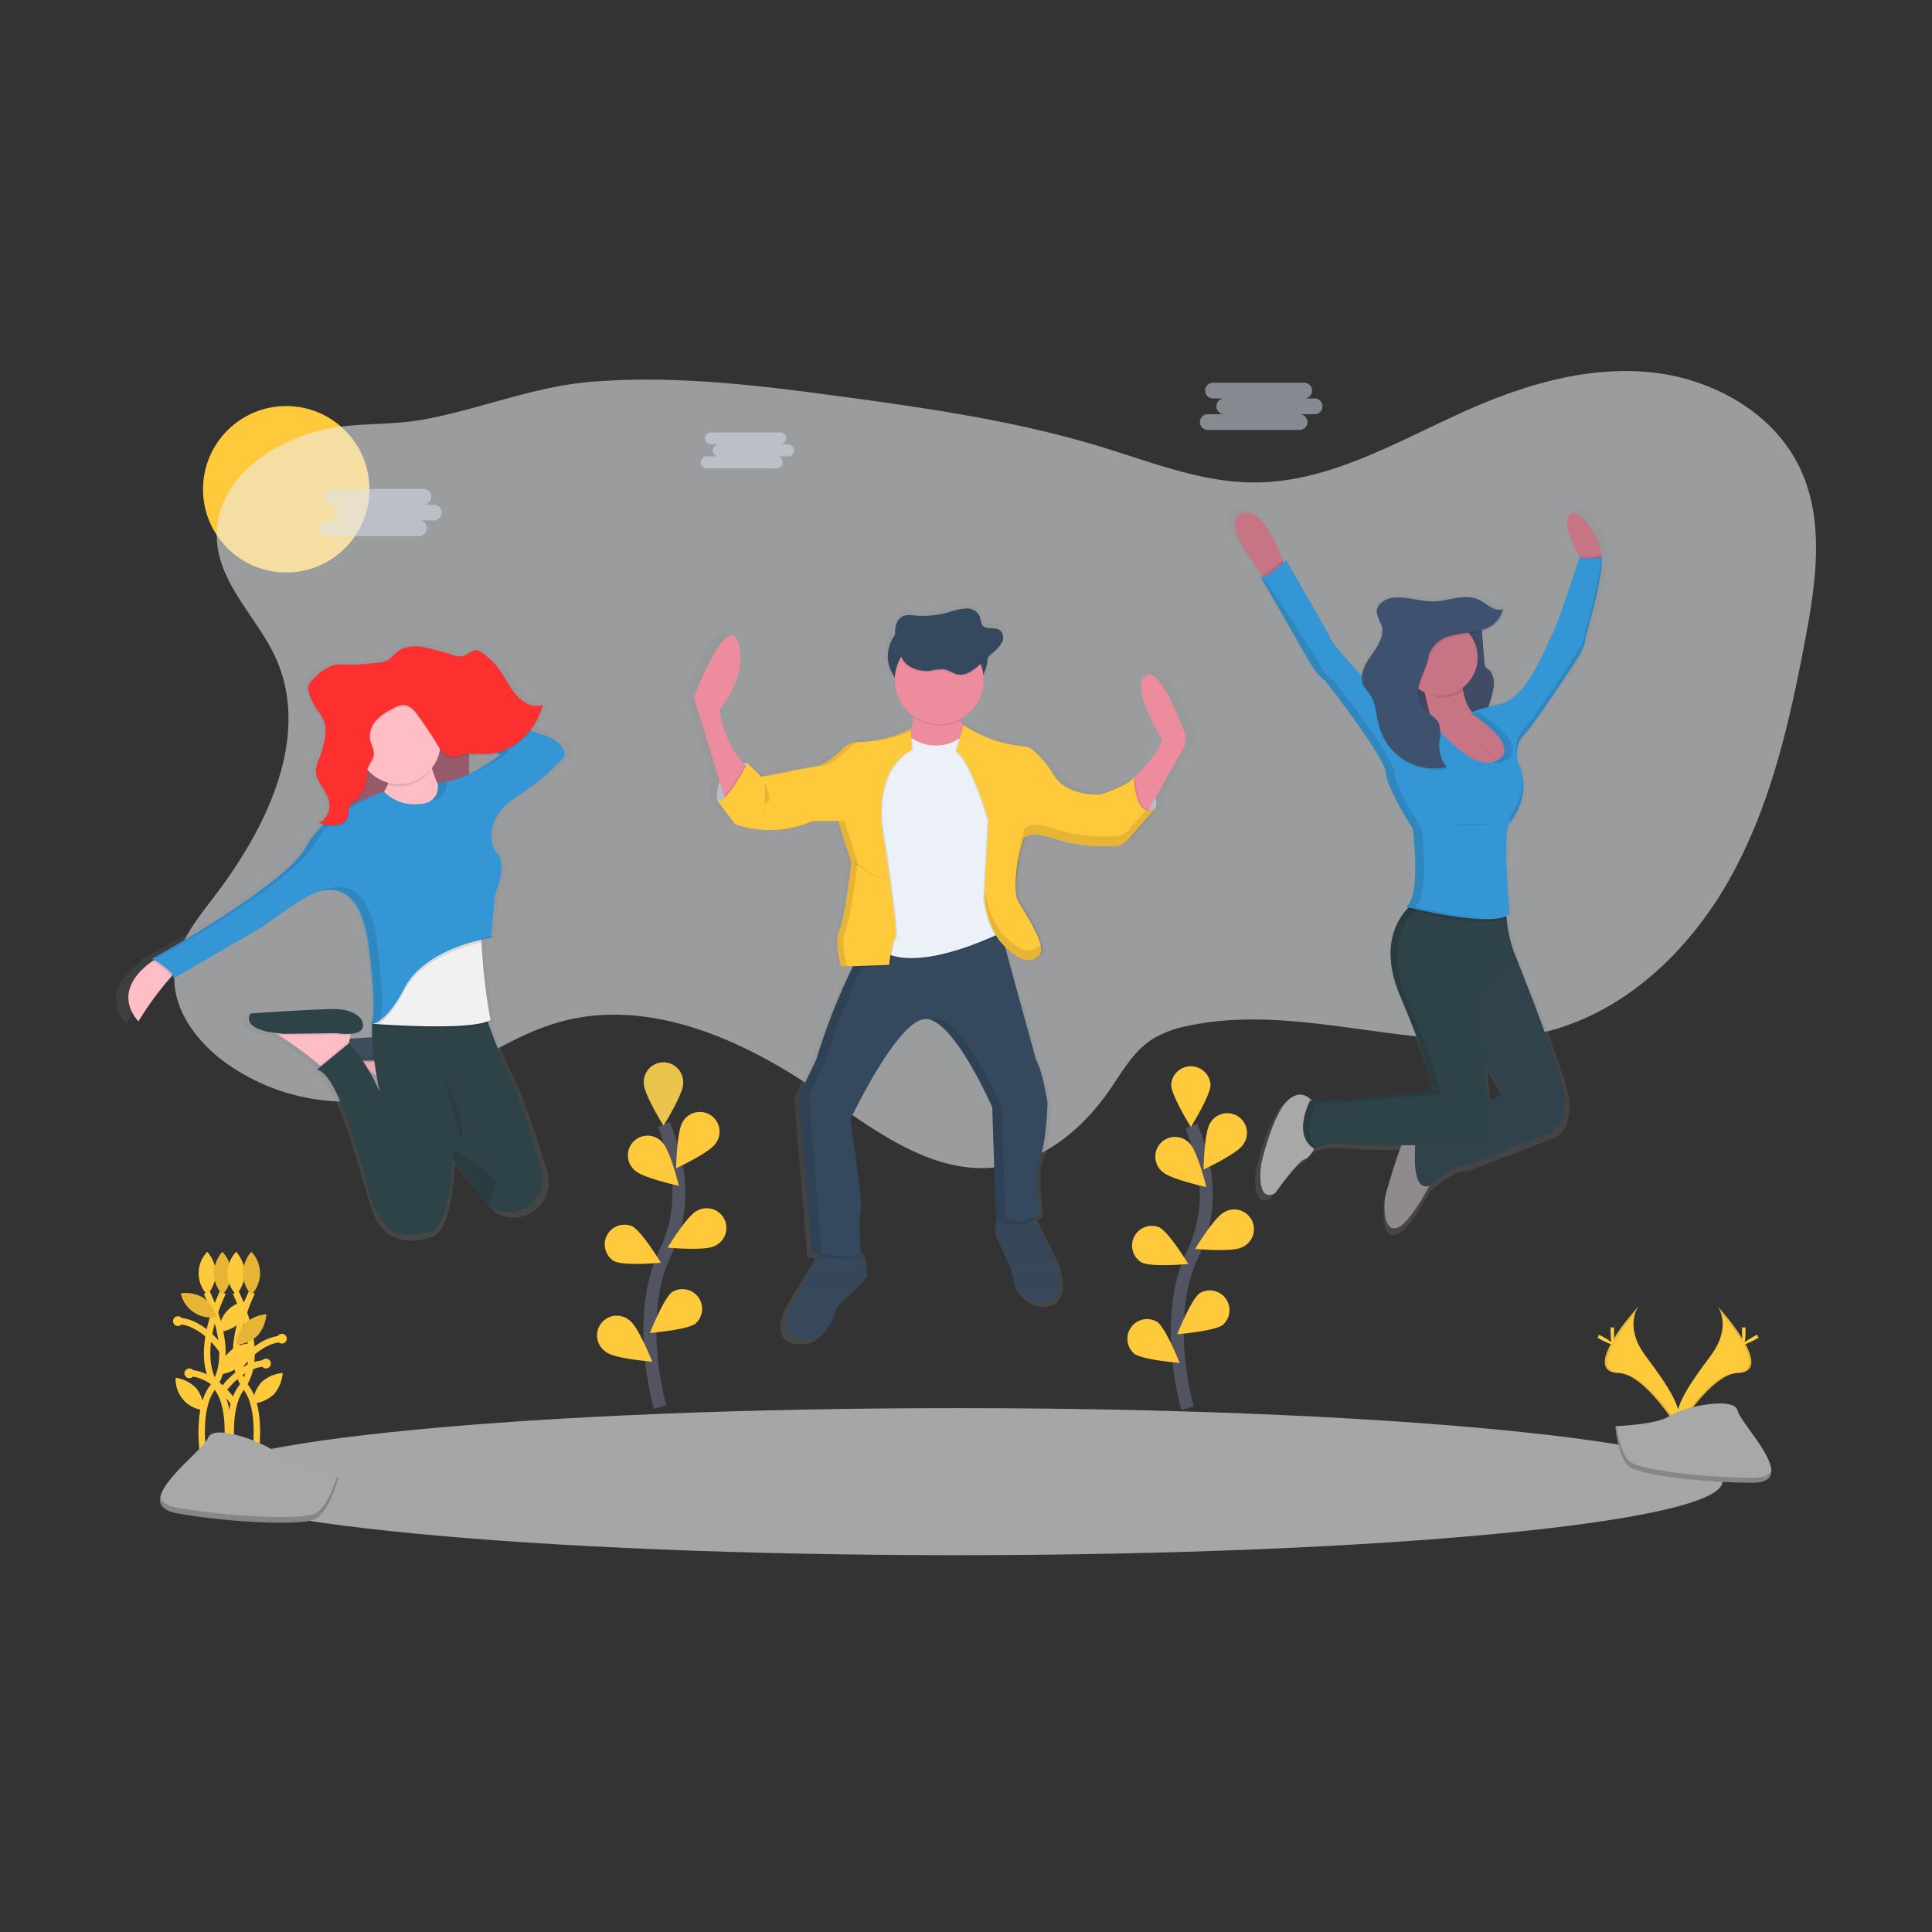 <svg xmlns="http://www.w3.org/2000/svg" xmlns:xlink="http://www.w3.org/1999/xlink" width="300" height="300" viewBox="0 0 300 300"><rect x="0" y="0" width="300" height="300" fill="#333333" stroke="none"/><defs><linearGradient id="a" x1="0.5" y1="1" x2="0.5" gradientUnits="objectBoundingBox"><stop offset="0" stop-color="gray" stop-opacity="0.251"/><stop offset="0.54" stop-color="gray" stop-opacity="0.122"/><stop offset="1" stop-color="gray" stop-opacity="0.102"/></linearGradient><linearGradient id="b" x1="0.495" y1="1.014" x2="0.495" y2="0" xlink:href="#a"/><linearGradient id="c" x1="0.5" y1="1" x2="0.5" y2="0" xlink:href="#a"/><linearGradient id="d" x1="0.5" y1="1" x2="0.5" y2="0" xlink:href="#a"/><clipPath id="f"><rect width="300" height="300"/></clipPath></defs><g id="e" clip-path="url(#f)"><g transform="translate(18.02 57.604)"><circle cx="12.922" cy="12.922" r="12.922" transform="translate(13.505 5.446)" fill="#ffc93c"/><path d="M173.518,163.913c5.426,12.255-1.5,26.366-9.642,36.992-2.727,3.563-5.737,7.3-6.115,11.768-.456,5.467,3.246,10.493,7.638,13.778a32.162,32.162,0,0,0,28.484,4.817c8.238-2.61,15.165-8.505,23.475-10.882,13.9-3.98,28.629,2.618,40.53,10.84,8.425,5.812,17.447,12.894,27.6,11.649,7.146-.876,13.211-5.893,17.327-11.8,1.987-2.852,3.716-6.048,6.61-7.972a16.546,16.546,0,0,1,5.762-2.185c18.453-3.944,38.037,5.681,56.246.731,12.3-3.335,22.105-13.064,28.2-24.257s8.944-23.831,11.315-36.353c1.684-8.894,3.082-18.5-.789-26.683-4.1-8.661-13.581-13.911-23.111-14.9s-19.089,1.732-27.87,5.562c-10.971,4.8-21.724,11.513-33.7,11.535-8.155.017-15.932-3.113-23.728-5.5-13.036-3.989-26.591-5.97-40.1-7.8-12.933-1.751-25.994-3.38-39-2.346-9.206.731-17.336,4.25-26.269,5.879-5.823,1.062-11.674.278-17.388,2.057-7.038,2.2-14.275,7.3-14.665,15.334C163.965,151.83,170.641,157.411,173.518,163.913Z" transform="translate(-148.67 -119.24)" fill="#ecf0f1" opacity="0.56"/><path d="M522.369,268.488c-1.187-3.094-4.247-10.365-6.262-8.922-2.546,1.823,2.546,9.878,2.546,9.878.145,1.479-2.718,4.556-4.253,6.09v-.192a.668.668,0,0,1-.067.167l-.128-.07a.832.832,0,0,1-.181.331,3.273,3.273,0,0,0-.014-.331c-.295,1.248-5.437,2.83-5.437,2.83H508.2c-1.429,0-5.148-.322-6.871-3.08a15.246,15.246,0,0,0-3.371-3.933,2.871,2.871,0,0,0-1.6-.606,20.565,20.565,0,0,1-9.386-3.23l-.142-.1-.031.089c-.181-.258-.356-.534-.52-.817h0l-.083-.153a6.982,6.982,0,0,0,3.85-6.209v-.145a4.756,4.756,0,0,0,.639-2.382v-.834l1.087-.967a4.47,4.47,0,0,0,1.265-1.518,1.8,1.8,0,0,0,.133-.778,1.348,1.348,0,0,0-.511-1.206c-.834-.575-2.224,0-2.827-.8-.278-.361-.228-.853-.364-1.279a2.288,2.288,0,0,0-2.2-1.345,9.523,9.523,0,0,0-2.7.575,15.862,15.862,0,0,1-5.754.539,3.758,3.758,0,0,0-1.576.056,2.171,2.171,0,0,0-1.279,1.487,3.494,3.494,0,0,0-.122.762,4.791,4.791,0,0,0-1.206,3.171v2.137a4.789,4.789,0,0,0,1.154,3.11,6.949,6.949,0,0,0,2.91,5.07v.17l.036.022a11.49,11.49,0,0,1-.306,1.965V267.9a20.089,20.089,0,0,1-8.06,2.121H469.9a3.1,3.1,0,0,0-2.224.834c-1.234,1.162-3.4,3-4.725,3-.278,0-7.293,1.37-8.455,1.6l-2.171-2.126-.067.125-.128-.125a5.275,5.275,0,0,0-.706.1,16.824,16.824,0,0,1-3.85-8.491s4.8-5.467,3.035-10.562c-1.506-4.342-5.656,4.964-6.835,7.769a2.24,2.24,0,0,0-.072,1.543l3.9,12.569a5.9,5.9,0,0,0-.309,3.057h-.044l2.841,3.644a15,15,0,0,0,5.481.895,19.161,19.161,0,0,0,7.154-1.373h.659l-.125.047h3.383l2.151,6.507c-.072.592-1.112,8.855-1.946,10.7a4.644,4.644,0,0,0-.328,1.946,14.852,14.852,0,0,0,.62,3.766l1.885-.069-.072.147a98.1,98.1,0,0,0-5.837,14.548l-2.743,5.559,2.057,24.932h.083l.158.025h0c.222.033.556.083,1,.139l-.161.278-4.533,7.5s-3.233,6.618,3.919,5.37c0,0,2.643-.767,3.722-5.281l4.7-4.411s.22-2.93-1.112-4.1c-.083-1.354-.295-5.306.031-6.257.392-1.151-1.668-14.384-1.668-14.384s7.443-15.44,11.952-15.824a2.47,2.47,0,0,1,.976.128c3.705,1.206,8.194,10.165,9.514,12.952h0l.061.128v.025l.05.108V327l.044.094v.025l.039.086v.019l.033.069v.028l.025.053v.022l.017.039v.047h0l.014.033.586,17.358h0l.058.031h.028l-.05.359-.256,1.793s3.233,6.81,3.035,7.671,2.154,4.317,5.484,3.358,1.348-6.365,1.348-6.365l-3.208-6.61-.142-.295a6.3,6.3,0,0,0,.9-.67s-.978-7.1,0-8.63,1.273-8.536,1.273-8.536-.686-4.795-1.862-6.9l-4.925-17.58c1.476,1.373,2.624,1.909,3.583,1.873h.158a2.393,2.393,0,0,0,1.206-.3,3.393,3.393,0,0,0,.556-.392.874.874,0,0,0,.092-.092h0c1.37-1.151-1.568-5.659-3.233-8.338-1.6-2.585.606-9.609.773-10.131a2.654,2.654,0,0,1,.475-.278,2.932,2.932,0,0,1,1.09-.236c1.6.056,3.558.973,5.987,1.434a28.242,28.242,0,0,0,5.111.4h.1c.681,0,1.3-.014,1.8-.033a3.038,3.038,0,0,0,1.306-.353h0a3.946,3.946,0,0,0,.928-.75l4.264-4.817-.111.053a2.4,2.4,0,0,0,0-1.7l4.505-7.783A2.96,2.96,0,0,0,522.369,268.488Z" transform="translate(-355.087 -212.903)" fill="url(#a)"/><path d="M512.1,613.16l-4.539,4.35c-1.039,4.447-3.594,5.2-3.594,5.2-6.9,1.228-3.783-5.281-3.783-5.281l4.378-7.407.539-.914s3.121-.945,5.2-.378a1.779,1.779,0,0,1,.709.384C512.314,610.244,512.1,613.16,512.1,613.16Z" transform="translate(-395.438 -472.531)" fill="#34495e" opacity="0.83"/><path d="M624.219,602.02c-3.216.945-5.484-2.457-5.281-3.31S616,591.155,616,591.155l.245-1.768.228-1.637,5.281.378.5,1.045,3.1,6.518S627.435,601.075,624.219,602.02Z" transform="translate(-479.57 -457.514)" fill="#34495e" opacity="0.83"/><path d="M524.266,609.816c-.5.853-4.531.422-6.5.156l.539-.915s3.121-.945,5.2-.378a1.78,1.78,0,0,1,.709.384C524.246,609.524,524.266,609.816,524.266,609.816Z" transform="translate(-408.643 -472.495)" opacity="0.1"/><path d="M622.878,589.153a6.115,6.115,0,0,1-6.018.214l.228-1.637,5.281.378Z" transform="translate(-480.191 -457.5)" opacity="0.1"/><path d="M544.164,463.752c-.945,1.512,0,8.511,0,8.511a6.033,6.033,0,0,1-6.807.756l-.556-17.113s-6.145-14.089-10.5-13.711-11.535,15.6-11.535,15.6,1.985,13.047,1.607,14.175,0,6.618,0,6.618c-.661,1.134-7.563,0-7.563,0L506.83,454l2.635-5.487a97.275,97.275,0,0,1,5.628-14.342c.764-1.6,1.276-2.582,1.276-2.582l5.031-1.048,16.329-3.385,5.867,21.358c1.134,2.079,1.8,6.807,1.8,6.807S545.109,462.24,544.164,463.752Z" transform="translate(-400.744 -341.56)" fill="#34495e"/><g transform="translate(106.075 85.589)" opacity="0.1"><path d="M591.911,512.055l-.556-17.113s-6.145-14.089-10.5-13.711a2.368,2.368,0,0,0-.57.128c4.241,1.409,9.553,13.583,9.553,13.583l.556,17.113a6.672,6.672,0,0,0,3.761.687A6.691,6.691,0,0,1,591.911,512.055Z" transform="translate(-559.861 -466.185)"/><path d="M510.287,478.568,508.3,453.984l2.646-5.495a97.26,97.26,0,0,1,5.628-14.342c.764-1.6,1.276-2.582,1.276-2.582l5.031-1.048,14.906-3.1-.081-.3-16.338,3.4-5.031,1.048s-.511.978-1.276,2.582a97.143,97.143,0,0,0-5.628,14.342l-2.646,5.484,1.985,24.584a35.514,35.514,0,0,0,6,.484A44.668,44.668,0,0,1,510.287,478.568Z" transform="translate(-506.79 -427.12)"/></g><path d="M465.775,338.21a4.91,4.91,0,0,0-4.633,5.956l1.512.189,2.268-2.457,1.134-2.079v-.473Z" transform="translate(-367.701 -277.333)" fill="#ced2df"/><path d="M465.775,338.21a4.91,4.91,0,0,0-4.633,5.956l1.512.189,2.268-2.457,1.134-2.079v-.473Z" transform="translate(-367.701 -277.333)" opacity="0.1"/><path d="M693,345.69s4.447,2.363,3.31,5.106l-1.418.556-1.89-1.04-.278-2.457.189-1.7Z" transform="translate(-534.966 -282.734)" fill="#ced2df"/><path d="M693,345.69s4.447,2.363,3.31,5.106l-1.418.556-1.89-1.04-.278-2.457.189-1.7Z" transform="translate(-534.966 -282.734)" opacity="0.1"/><rect width="15.507" height="11.724" rx="5.862" transform="translate(119.831 38.56)" fill="#34495e"/><path d="M456.606,287.547l-3.31,5.281-.278-.939-4.5-14.653a2.254,2.254,0,0,1,.07-1.52c1.137-2.763,5.145-11.952,6.6-7.657,1.7,5-2.932,10.4-2.932,10.4a16.655,16.655,0,0,0,3.955,8.655C456.456,287.4,456.606,287.547,456.606,287.547Z" transform="translate(-358.569 -225.867)" fill="#ec8c9c"/><path d="M691.16,305.58s5.2-4.917,5-6.9c0,0-4.917-7.941-2.457-9.728,1.946-1.423,4.9,5.748,6.045,8.8a2.974,2.974,0,0,1-.2,2.5l-6.215,11Z" transform="translate(-533.84 -241.632)" fill="#ec8c9c"/><path d="M564.209,299.911s.945,6.051-1.8,8.322,7.849,2.257,7.849,2.257l3.783-3.5s-4.35-4.066-3.027-7.09Z" transform="translate(-440.551 -249.671)" fill="#ec8c9c"/><path d="M549.091,323.788a6.629,6.629,0,0,0,8.13-.378l6.618,13.711-.378,16.735s-13.711,7.09-19.384,2.743-.945-6.618-.945-6.618l-1.323-12.858,1.418-8.322s2.552-3.972,2.743-3.972S549.091,323.788,549.091,323.788Z" transform="translate(-425.622 -266.647)" opacity="0.1"/><path d="M549.1,323.108a6.623,6.623,0,0,0,8.133-.378l6.618,13.711-.378,16.735s-13.711,7.091-19.384,2.743-.945-6.618-.945-6.618l-1.323-12.858,1.418-8.322s2.552-3.972,2.743-3.972S549.1,323.108,549.1,323.108Z" transform="translate(-425.629 -266.156)" fill="#ebf1f6"/><path d="M491.749,319a17.546,17.546,0,0,1-8.041,2.087,2.963,2.963,0,0,0-2.137.817c-1.192,1.145-3.28,2.957-4.572,2.957-.278,0-8.322,1.607-8.322,1.607l-2.126-2.126s-3.169,6.193-4.681,5.909l2.743,3.594a16.526,16.526,0,0,0,12.007-.473h3.972l2.079,6.429s-1.04,8.7-1.89,10.59.278,5.578.278,5.578l7.469-.278s.378-3.688.945-4.169-1.985-16.735-1.985-16.735-1.7-9.172,4.539-12.48Z" transform="translate(-368.28 -263.462)" opacity="0.1"/><path d="M542.864,439.38a24.669,24.669,0,0,0-.587,3.41l-5.717.217c.764-1.6,1.276-2.582,1.276-2.582Z" transform="translate(-422.21 -350.383)" opacity="0.1"/><path d="M468.548,339.966l-3.31,5.281-.278-.939a24.443,24.443,0,0,0,3.2-4.778A5.593,5.593,0,0,0,468.548,339.966Z" transform="translate(-370.511 -278.286)" opacity="0.1"/><path d="M491.237,319a18.79,18.79,0,0,1-8.23,2.087,2.963,2.963,0,0,0-2.137.817c-1.192,1.145-3.28,2.957-4.572,2.957-.278,0-8.322,1.607-8.322,1.607l-2.135-2.129s-3.169,6.193-4.681,5.909l2.743,3.594a16.526,16.526,0,0,0,12.007-.473h3.972l2.079,6.426s-1.04,8.7-1.89,10.59.278,5.578.278,5.578l7.468-.278s.378-3.688.945-4.169-1.985-16.735-1.985-16.735-1.7-9.172,4.539-12.48Z" transform="translate(-367.768 -263.462)" fill="#ffc93c"/><path d="M595.244,316.94a18.4,18.4,0,0,0,9.008,3.28,2.738,2.738,0,0,1,1.543.6,14.933,14.933,0,0,1,3.255,3.891c2.079,3.4,7.185,3.027,7.185,3.027s4.964-1.559,5.248-2.779c0,0,.142,6.671,3.263,5.059l-4.105,4.731a2.9,2.9,0,0,1-2.071,1,30.436,30.436,0,0,1-6.484-.359c-3.4-.662-5.862-2.268-7.658-.851,0,0-2.362,7.374-.756,10.023s4.447,7.09,3.121,8.227-2.932,1.04-5.578-1.7-2.932-7.374-2.932-7.374l.662-11.913s-2.552-8.983-5-10.779Z" transform="translate(-463.642 -261.975)" opacity="0.1"/><path d="M626.073,330.133l-4.116,4.75a2.893,2.893,0,0,1-.992.739h0a2.882,2.882,0,0,1-1.073.253,30.072,30.072,0,0,1-6.484-.359c-3.185-.62-5.542-2.065-7.3-1.09a2.577,2.577,0,0,0-.356.236s-2.363,7.374-.756,10.023,4.447,7.09,3.121,8.227a3.059,3.059,0,0,1-.739.481c-1.19.536-2.666.072-4.839-2.182-2.646-2.743-2.932-7.374-2.932-7.374l.661-11.913s-2.552-8.983-5-10.779l1.081-3.877a19.63,19.63,0,0,0,9.061,3.185,2.738,2.738,0,0,1,1.543.6,14.944,14.944,0,0,1,3.255,3.891c2.079,3.4,7.185,3.027,7.185,3.027a27.6,27.6,0,0,0,3.577-1.423h0a5.454,5.454,0,0,0,1.668-1.112.833.833,0,0,0,.181-.334S622.955,331.74,626.073,330.133Z" transform="translate(-464.595 -262.213)" opacity="0.1"/><path d="M625.372,330l-4.114,4.756a2.892,2.892,0,0,1-.8.645h0a2.885,2.885,0,0,1-1.262.347,30.075,30.075,0,0,1-6.485-.359c-3.071-.6-5.375-1.965-7.113-1.184a2.572,2.572,0,0,0-.556.331s-2.363,7.374-.756,10.023,4.447,7.09,3.121,8.227a3.28,3.28,0,0,1-.556.386c-1.223.675-2.735.278-5.028-2.087-2.646-2.743-2.932-7.374-2.932-7.374l.661-11.913s-2.551-8.983-5-10.779l1.134-4.066.136.095a19.63,19.63,0,0,0,9.061,3.185,2.738,2.738,0,0,1,1.543.6,14.942,14.942,0,0,1,3.255,3.891c2.079,3.4,7.185,3.027,7.185,3.027a27.592,27.592,0,0,0,3.577-1.423h0c.859-.439,1.559-.92,1.668-1.359v.239C622.192,326.35,622.609,331.417,625.372,330Z" transform="translate(-464.082 -261.982)" fill="#ffc93c"/><path d="M576.8,300.45H569.85a17,17,0,0,1,.131,3.335,7.143,7.143,0,0,0,7.343.528A4.435,4.435,0,0,1,576.8,300.45Z" transform="translate(-446.247 -250.068)" opacity="0.1"/><circle cx="6.901" cy="6.901" r="6.901" transform="translate(120.918 41.068)" fill="#ec8c9c"/><path d="M565.818,262.215a7.367,7.367,0,0,1,2.3-.211c.689.139,1.276.614,1.965.759,1.329.278,2.563-.7,3.566-1.612l2.168-1.973a4.423,4.423,0,0,0,1.223-1.5,1.5,1.5,0,0,0-.367-1.768c-.792-.556-2.157,0-2.729-.789a4.122,4.122,0,0,1-.353-1.259,2.212,2.212,0,0,0-2.129-1.326,9.42,9.42,0,0,0-2.607.556,15.01,15.01,0,0,1-5.559.531,3.553,3.553,0,0,0-1.52.053,2.126,2.126,0,0,0-1.234,1.465c-.428,1.512.3,3.95,1.037,5.3S564.353,262.4,565.818,262.215Z" transform="translate(-439.433 -215.474)" opacity="0.1"/><path d="M565.818,261.535a7.367,7.367,0,0,1,2.3-.211c.689.139,1.276.614,1.965.759,1.329.278,2.563-.7,3.566-1.612l2.168-1.973a4.424,4.424,0,0,0,1.223-1.5,1.5,1.5,0,0,0-.367-1.768c-.792-.556-2.157,0-2.729-.789a4.122,4.122,0,0,1-.353-1.259,2.212,2.212,0,0,0-2.129-1.326,9.417,9.417,0,0,0-2.607.556,15.01,15.01,0,0,1-5.559.531,3.552,3.552,0,0,0-1.52.053,2.126,2.126,0,0,0-1.234,1.465c-.428,1.512.3,3.95,1.037,5.3S564.353,261.7,565.818,261.535Z" transform="translate(-439.433 -214.983)" fill="#34495e"/><path d="M536.55,394a3.9,3.9,0,0,1,2.268,1.134,4.074,4.074,0,0,0,2.079,1.229" transform="translate(-422.203 -317.616)" opacity="0.1"/><path d="M487.42,349.09s1.234,2.754.473,3.032-.473,2.268-.473,2.268" transform="translate(-386.69 -285.189)" opacity="0.1"/><g transform="translate(101.069 55.582)" opacity="0.1"><path d="M488.866,331.96s8.035-1.607,8.313-1.607c1.3,0,3.38-1.812,4.572-2.957a2.919,2.919,0,0,1,1.3-.72h-.1a2.963,2.963,0,0,0-2.137.817c-1.192,1.145-3.28,2.957-4.572,2.957-.225,0-5.367,1.02-7.455,1.434Z" transform="translate(-488.78 -324.586)"/><path d="M553.409,319.513v-.353a20.063,20.063,0,0,1-6.159,1.971A19.033,19.033,0,0,0,553.409,319.513Z" transform="translate(-530.998 -319.16)"/><path d="M521.486,393.117s-1.134-3.688-.278-5.578,1.89-10.59,1.89-10.59l-2.073-6.429h-3.983l-.242.094h3.266l2.071,6.432s-1.039,8.7-1.89,10.59.278,5.578.278,5.578l7.468-.278v-.058Z" transform="translate(-509.012 -356.245)"/></g><g transform="translate(134.904 68.02)" opacity="0.1"><path d="M619.026,418.241a3.28,3.28,0,0,1-.556.386c-1.223.675-2.735.278-5.028-2.087-2.1-2.176-2.713-5.559-2.877-6.84l-.056.978s.278,4.633,2.932,7.374c2.293,2.374,3.805,2.763,5.028,2.087a3.276,3.276,0,0,0,.556-.386c.4-.342.42-.984.211-1.784A.874.874,0,0,1,619.026,418.241Z" transform="translate(-610.51 -396.973)"/><path d="M648.131,364.046l-2.677,3.094a2.892,2.892,0,0,1-.8.645h0a2.886,2.886,0,0,1-1.262.347,30.081,30.081,0,0,1-6.485-.359c-3.071-.6-5.376-1.965-7.113-1.184a2.567,2.567,0,0,0-.556.331s-1.526,4.764-1.292,8.008a31.268,31.268,0,0,1,1.292-6.5,2.569,2.569,0,0,1,.556-.331c1.74-.781,4.041.586,7.113,1.184a30.431,30.431,0,0,0,6.485.359,2.885,2.885,0,0,0,1.262-.347h0a2.893,2.893,0,0,0,.8-.637l4.116-4.75A1.62,1.62,0,0,1,648.131,364.046Z" transform="translate(-623.083 -363.91)"/></g><path d="M265.74,486.89a.214.214,0,0,0,.253.033A.86.86,0,0,1,265.74,486.89Z" transform="translate(-226.664 -384.688)" fill="url(#b)"/><path d="M192.5,284.946c-.5-.145-1.215-.381-2.074-.681a10.874,10.874,0,0,0,1.921-3.869l-.072.028c.025-.086.05-.17.072-.259-1.648.67-3.472-.464-4.633-1.921s-1.946-3.263-3.219-4.6a14.734,14.734,0,0,0-1.707-1.47,2.36,2.36,0,0,0-1.237-.606c-.742-.022-1.323.706-2.037.92a2.779,2.779,0,0,1-1.42-.053,48.894,48.894,0,0,0-5.5-1.409,6.441,6.441,0,0,0-2.982.336c-.945.359-1.376,1.073-2.14,1.645-.834.614-2.463.6-3.433.709a24.6,24.6,0,0,1-3.547.147,8.3,8.3,0,0,0-2.04.075,7.868,7.868,0,0,0-3.6,2.5,1.854,1.854,0,0,0-.595.931,1.175,1.175,0,0,0,0,.309,2,2,0,0,0,.142.82,10.841,10.841,0,0,0,1.365,2.716,7.843,7.843,0,0,1,1.178,1.929,3.743,3.743,0,0,1,.181,1.112,8.086,8.086,0,0,1-.125,1.2,15.009,15.009,0,0,1-.914,3.182,5.78,5.78,0,0,0-.534,1.668,2.655,2.655,0,0,0,0,.356c-.069,1.834,1.782,3.155,2.14,4.978a2.973,2.973,0,0,1,.053.459,3.106,3.106,0,0,1-1.643,2.691c.083.033.17.061.256.089a2.329,2.329,0,0,1-.256.139,5.191,5.191,0,0,0,.534.172,12.4,12.4,0,0,0-2.7,3.335c-3.216,5.987-25,17.714-25,17.714l.322.183-.261.17c-1.884,1.254-6.307,4.909-2.31,9.531a50.465,50.465,0,0,1,5.309-7.024c.1-.094.195-.181.278-.261a.639.639,0,0,1,.083.506l14.32-8.047s5.089-3.563,6.51-4.367a11.714,11.714,0,0,1,3.227-1.39l-.167.07a6.539,6.539,0,0,1,1.643-.234c2.535.039,5.281,1.9,6.184,9.247,1.212,9.845.65,11.621.261,11.863a.711.711,0,0,1-.142-.025.241.241,0,0,0,.039.028.747.747,0,0,1-.156-.028.222.222,0,0,0,.211.05.2.2,0,0,0,.158-.019h0a1.648,1.648,0,0,0,.192,0,2.04,2.04,0,0,1-.019.278c-.019,0-.114.053,0,.058h0c-.031.556-.028,1.159,0,1.79-1.259.069-2.518.145-3.613.211l.1-.52.044-.233c.967-.078,1.884-.361,1.993-1.145.236-1.723-2.129-2.643-4.141-2.757s-14.081.689-14.081.689-1.809,2.343,3.93,3.057l.531.278a63.789,63.789,0,0,1,6.76,4.8l.2.161-.656.534c3.549.8,6.982,14.367,8.875,20.568s6.034,5.976,9.467,5.056c3.216-.862,3.613-10.2,3.666-11.374v-.12l5.72,7.065.434.536q.25.131.495.245a5.505,5.505,0,0,0,7.755-6.393c-1.376-4.539-3.51-11.251-4.934-14.089-1.192-2.376-2.732-6.323-3.666-8.794a2.97,2.97,0,0,0,.353-.17s-.022-.111-.058-.314l.058-.031a85.218,85.218,0,0,1-1.451-12.23V317.2c1.034-.236,1.69-.328,1.69-.328l.019-.222-.12.025.575-6.585s2.112-4.494.495-6.365a3.93,3.93,0,0,1-.948-1.946c-.278-1.721,0-4.592,3.766-6.977,5.8-3.677,8.06-6.671,8.06-6.671S196.051,285.991,192.5,284.946Zm-11.515,4.569v-3.043c1.076-.053,2.174.072,3.255,0a8.241,8.241,0,0,0,1.57-.264l.261.181A28.626,28.626,0,0,1,180.986,289.516Zm-16.441,47.707c.425.295.853.6,1.273.909.261,1.5.492,2.56.509,2.635A20.809,20.809,0,0,0,164.545,337.223Z" transform="translate(-125.1 -228.786)" fill="url(#c)"/><path d="M265.731,500.32l-.25,1.359-.192,1.04-.35,1.9-3.4,2.376s-.306-.261-.812-.675a59.532,59.532,0,0,0-6.465-4.725,7.228,7.228,0,0,0-1.776-.82Z" transform="translate(-217.097 -394.385)" fill="#ffbdc6"/><path d="M265.724,500.32l-.25,1.359a10.562,10.562,0,0,1-2.24-.114l-7.924.114c-.375-.022-.725-.053-1.053-.086a7.224,7.224,0,0,0-1.776-.82Z" transform="translate(-217.09 -394.385)" opacity="0.1"/><path d="M256.092,494.246s3.964.678,4.189-1.02-2.037-2.593-3.958-2.721-13.475.684-13.475.684-2.037,2.716,5.32,3.169Z" transform="translate(-209.948 -387.288)" fill="#7679b4"/><path d="M265.731,500.32l-.25,1.359-.192,1.04-.35,1.9-3.4,2.376s-.306-.261-.812-.675a59.532,59.532,0,0,0-6.465-4.725,7.228,7.228,0,0,0-1.776-.82Z" transform="translate(-217.097 -394.385)" opacity="0.1"/><path d="M265.724,500.32l-.25,1.359a10.562,10.562,0,0,1-2.24-.114l-7.924.114c-.375-.022-.725-.053-1.053-.086a7.224,7.224,0,0,0-1.776-.82Z" transform="translate(-217.09 -394.385)" opacity="0.1"/><path d="M256.092,494.246s3.964.678,4.189-1.02-2.037-2.593-3.958-2.721-13.475.684-13.475.684-2.037,2.716,5.32,3.169Z" transform="translate(-209.948 -387.288)" fill="#2e4348" opacity="0.79"/><rect width="20.715" height="24.565" transform="translate(34.087 51.143)" fill="#a66477"/><rect width="20.715" height="24.565" transform="translate(34.087 51.143)" opacity="0.1"/><path d="M139.933,449.2a3.318,3.318,0,0,0-1.262.892,49.641,49.641,0,0,0-5.078,6.918c-3.825-4.553.409-8.152,2.224-9.389.439-.3.734-.461.734-.461Z" transform="translate(-130.128 -356.001)" fill="#ffbdc6"/><path d="M270.792,331.09s1.02,7.132,4.528,8.83-4.528,4.867-4.528,4.867l-10.982-4.075s6.226-2.037,4.981-8.038Z" transform="translate(-222.382 -272.192)" fill="#ffbdc6"/><path d="M222.6,485.45l-.25,1.359-.192,1.04-.35,1.9-3.4,2.376s-.306-.261-.812-.675a59.53,59.53,0,0,0-6.465-4.725,7.228,7.228,0,0,0-1.776-.82Z" transform="translate(-185.955 -383.648)" fill="#ffbdc6"/><path d="M222.594,485.45l-.25,1.359a10.561,10.561,0,0,1-2.24-.114l-7.924.114c-.375-.022-.725-.053-1.053-.086a7.224,7.224,0,0,0-1.776-.82Z" transform="translate(-185.948 -383.648)" opacity="0.1"/><path d="M212.915,479.388s3.964.678,4.189-1.02-2.037-2.6-3.964-2.716-13.472.678-13.472.678-2.037,2.716,5.32,3.169Z" transform="translate(-178.77 -376.566)" fill="#2e4348"/><path d="M243.528,493.881l-.35,1.9-3.4,2.376s-.306-.261-.812-.675l4.492-3.683Z" transform="translate(-207.335 -389.677)" opacity="0.1"/><path d="M264.8,506.713q-.234-.114-.473-.242l-.414-.528-5.47-6.949v.122c-.036,1.154-.431,10.354-3.5,11.2-3.283.906-7.246,1.131-9.056-4.981s-5.095-19.47-8.491-20.262l5.036-4.133a30.017,30.017,0,0,1,4.7,7.638c-.05-.239-2.354-11-.453-12.9H263.2s2.546,7.266,4.3,10.868c1.362,2.8,3.4,9.406,4.725,13.878A5.316,5.316,0,0,1,264.8,506.713Z" transform="translate(-206.194 -376.594)" fill="#2e4348"/><path d="M286.425,441.843c-2.549,1.509-13.756.895-17.408.65l-.992-.072c-.108,0,.017-.061.017-.061l.1-1.028,2.716-6.9L285.408,426a12.589,12.589,0,0,0-.37,3.805A88.686,88.686,0,0,0,286.425,441.843Z" transform="translate(-228.282 -340.722)" opacity="0.1"/><path d="M286.114,440.647c-2.549,1.509-13.756.895-17.408.65l-.992-.072h-.164l.181-.047.9-.236,1.923-7.7L285.1,424.81a12.588,12.588,0,0,0-.37,3.805A88.76,88.76,0,0,0,286.114,440.647Z" transform="translate(-227.971 -339.863)" fill="#f2f1f2"/><path d="M285.16,428.539c-2.957.681-9.467,2.685-11.968,7.5-1.668,3.219-3.057,4.6-4.05,5.178l-.992-.072.017-.061.895-.236,1.923-7.7,14.548-8.433A12.589,12.589,0,0,0,285.16,428.539Z" transform="translate(-228.404 -339.798)" opacity="0.1"/><path d="M146.3,447.17l3.4,2.037a3.318,3.318,0,0,0-1.262.892c-.278-.834-2.062-1.979-2.868-2.468C146.009,447.331,146.3,447.17,146.3,447.17Z" transform="translate(-139.895 -356.008)" opacity="0.1"/><path d="M265.379,484.261a.2.2,0,0,1-.239-.031A.816.816,0,0,0,265.379,484.261Z" transform="translate(-226.231 -382.767)" opacity="0.1"/><path d="M186.559,316.275a6.734,6.734,0,0,1-5.209-1.923s-9.056,2.6-12.113,8.491-23.887,17.433-23.887,17.433,3.613,2.037,3.283,3.057l13.7-7.924s4.867-3.51,6.226-4.3,8.83-5.659,10.415,7.585,0,11.674,0,11.674,2.265.792,5.559-5.559S198,337,198,337l.556-6.671s2.021-4.425.473-6.271a3.919,3.919,0,0,1-.906-1.915c-.258-1.7,0-4.522,3.613-6.871,5.559-3.613,7.7-6.565,7.7-6.565s.114-2.151-3.283-3.169-17.208-6.565-17.208-6.565l-.453,1.923,10.868,7.7s-5.434,4.414-9.728,4.3C189.616,312.876,190.408,316.161,186.559,316.275Z" transform="translate(-139.736 -249)" fill="#3596d5"/><path d="M283.592,335.039a22.244,22.244,0,0,1-.625-2.779l-6,1.6a6.615,6.615,0,0,1-.136,3.46,6.454,6.454,0,0,0,6.762-2.279Z" transform="translate(-234.672 -273.037)" opacity="0.1"/><circle cx="6.454" cy="6.454" r="6.454" transform="translate(37.483 51.254)" fill="#ffbdc6"/><path d="M249.941,273.852a46.079,46.079,0,0,1,5.256,1.39,2.6,2.6,0,0,0,1.359.053c.684-.211,1.24-.928,1.946-.906a2.046,2.046,0,0,1,1.184.6,14.213,14.213,0,0,1,1.632,1.448c1.215,1.32,1.971,3.1,3.08,4.533s2.857,2.552,4.433,1.893c-1.07,4.169-4.583,7.357-8.38,7.616-1.515.1-3.057-.211-4.533.233a3.969,3.969,0,0,1-1.145.278c-.834,0-1.523-.775-2.051-1.529a64.767,64.767,0,0,0-3.613-5.4,2.954,2.954,0,0,0-1.648-1.14,3.052,3.052,0,0,0-1.823.511,8.657,8.657,0,0,0-2.668,1.851,3.7,3.7,0,0,0-.9,3.255,7.949,7.949,0,0,1,.556,1.821c0,1.028-.895,1.782-1.076,2.779a10.735,10.735,0,0,0-.044,1.267,5.17,5.17,0,0,1-1.915,3.36,2.417,2.417,0,0,0-.876,1.215c-.072.353,0,.728-.047,1.087a1.973,1.973,0,0,1-1.812,1.459,5.254,5.254,0,0,1-2.718-.322,3.125,3.125,0,0,0,1.52-3.335c-.35-1.837-2.2-3.155-2.04-5.028a5.817,5.817,0,0,1,.511-1.654A15.135,15.135,0,0,0,235,288.05a5.311,5.311,0,0,0-.053-2.5,7.9,7.9,0,0,0-1.128-1.9,10.791,10.791,0,0,1-1.306-2.677,1.876,1.876,0,0,1-.125-.884,1.832,1.832,0,0,1,.556-.917,7.557,7.557,0,0,1,3.441-2.468,7.715,7.715,0,0,1,1.946-.075,22.85,22.85,0,0,0,3.394-.145c.928-.108,2.5-.094,3.285-.7.731-.556,1.145-1.265,2.048-1.62A6,6,0,0,1,249.941,273.852Z" transform="translate(-202.574 -230.822)" opacity="0.1"/><path d="M308.48,513.76s3.736,7.357,2.6,9.623" transform="translate(-257.525 -404.089)" opacity="0.1"/><path d="M318.522,562.552l-5.47-6.949v.122s-.317-2.246.725-1.49c2.282,1.651,5.934,4.358,6.012,4.825A13.337,13.337,0,0,1,318.522,562.552Z" transform="translate(-260.793 -433.203)" opacity="0.1"/><g transform="translate(5.728 49.951)" opacity="0.1"><path d="M302.321,348.762a2.776,2.776,0,0,1-1.031,2.868,2.564,2.564,0,0,0,2.329-2.96,7.243,7.243,0,0,1-1.3.092Z" transform="translate(-258.061 -334.837)"/><path d="M147.008,380.265s20.829-11.546,23.887-17.433c2.193-4.225,7.477-6.757,10.284-7.852-2.048.687-8.942,3.319-11.532,8.305-3.057,5.887-23.887,17.433-23.887,17.433Z" transform="translate(-145.76 -339.393)"/><path d="M306.121,311.927a24.806,24.806,0,0,0,6.932-3.855l-10.868-7.7.247-1.056-1.039-.417-.453,1.923,10.868,7.7A26.222,26.222,0,0,1,306.121,311.927Z" transform="translate(-257.808 -298.9)"/><path d="M319.83,436.265a26.929,26.929,0,0,1,4.261-1.076l.019-.22A28.846,28.846,0,0,0,319.83,436.265Z" transform="translate(-271.448 -397.15)"/><path d="M248.576,428.268h-.1a.2.2,0,0,1-.239-.031.834.834,0,0,0,.239.031c.372-.217.931-1.907-.239-11.69-1.251-10.445-6.159-9.625-8.847-8.425,2.746-.756,6.526-.1,7.6,8.878,1.17,9.784.612,11.477.239,11.691A2.5,2.5,0,0,0,248.576,428.268Z" transform="translate(-213.366 -377.293)"/><path d="M266.979,483.861a.83.83,0,0,1-.239-.031.2.2,0,0,0,.239.031Z" transform="translate(-233.114 -432.429)"/></g><path d="M249.941,273.062a46.089,46.089,0,0,1,5.256,1.39,2.6,2.6,0,0,0,1.359.053c.684-.211,1.24-.928,1.946-.906a2.045,2.045,0,0,1,1.184.6,14.2,14.2,0,0,1,1.632,1.448c1.215,1.32,1.971,3.1,3.08,4.533s2.857,2.552,4.433,1.893c-1.07,4.169-4.583,7.357-8.38,7.616-1.515.1-3.057-.211-4.533.233a3.968,3.968,0,0,1-1.145.278c-.834,0-1.523-.775-2.051-1.529a64.747,64.747,0,0,0-3.613-5.4,2.954,2.954,0,0,0-1.648-1.14,3.052,3.052,0,0,0-1.823.511,8.656,8.656,0,0,0-2.668,1.851,3.7,3.7,0,0,0-.9,3.255,7.95,7.95,0,0,1,.556,1.821c0,1.028-.9,1.782-1.076,2.779a10.728,10.728,0,0,0-.044,1.267,5.17,5.17,0,0,1-1.915,3.36,2.418,2.418,0,0,0-.876,1.215c-.072.353,0,.728-.047,1.087a1.973,1.973,0,0,1-1.812,1.459,5.253,5.253,0,0,1-2.718-.322,3.125,3.125,0,0,0,1.52-3.335c-.35-1.837-2.2-3.155-2.04-5.028a5.817,5.817,0,0,1,.511-1.654A15.137,15.137,0,0,0,235,287.26a5.312,5.312,0,0,0-.053-2.5,7.9,7.9,0,0,0-1.128-1.9,10.789,10.789,0,0,1-1.306-2.677,1.876,1.876,0,0,1-.125-.884,1.832,1.832,0,0,1,.556-.917,7.557,7.557,0,0,1,3.441-2.468,7.715,7.715,0,0,1,1.946-.075,22.867,22.867,0,0,0,3.394-.145c.928-.108,2.5-.095,3.285-.7.731-.556,1.145-1.265,2.048-1.62A6,6,0,0,1,249.941,273.062Z" transform="translate(-202.574 -230.252)" fill="#fb302f"/><path d="M805.565,202.252h0v-.1a.234.234,0,0,0-.017-.106H805.5v-.231c-.111-2.577-3.674-8.06-5.1-6.46-1.251,1.406.636,4.964,1.6,6.565l.086.145-.047-.031s-3.977,11.863-4.447,12.324-3.744,9.789-8.06,10.84c-.853.2-1.562.386-2.157.556l.047-.158a17.189,17.189,0,0,0,.759-2.779,3.6,3.6,0,0,0-.511-2.729c-.25-.245-.556-.278-.762-.667a3.08,3.08,0,0,1-.211-1.07l-.367-4.5.256-.078c1.545-.495,3.044-1.668,3.219-3.246a1.656,1.656,0,0,1-.164.053q.03-.138.047-.278c-1.3.511-2.5-.834-3.752-1.437-2.06-1.009-4.414-.058-6.54.172-2.41.264-4.7-.737-7.16-.556-1.34.1-2.829,1.012-2.757,2.332a9.335,9.335,0,0,0,.767,2.035c.534,1.682-.653,3.369-1.693,4.8a7.149,7.149,0,0,0-1.456,3.2c-2.393-2.5-4.981-5.392-5.281-6.479L754.889,202.5s-.164.175-.428.434c-.042-.128-.092-.278-.147-.428-.884-2.477-3.385-8.477-6.557-7.377s1.315,7.252,3.266,9.7l.278.339a.878.878,0,0,1-.495-.022l7.721,13.244s1.4,2.535,2.69,3.224c0,0,9.592,12.094,9.709,14.512S775.24,245,775.24,245s1.4,10.481-1.053,12.324h.406q-.175.171-.359.375c-1.82,2.018-4.147,6.343-.967,13.7,4.678,10.84,5.381,15.087,5.381,15.087s-8.894.461-10.645.806c-1.551.306-7.58.52-8.958.556-.492-.573-1.946-1.84-3.908,0-2.457,2.3-4.211,10.006-4.211,10.006s-.937,6.22,2.223,4.606c0,0,3.744-5.184,4.795-5.414.523-.114,1.076-.884,1.5-1.626l.022.014h0c.025,0,.128-.056.295-.122h0a9.012,9.012,0,0,1,4.611-.681,84.913,84.913,0,0,0,9.056.239c-.939,2.251-2.624,8.06-2.624,8.06s-.7,5.417,1.632,5.195c1.668-.164,4.225-4.425,5.559-6.857.967-.709,3.739-3.249,5.787-3.057l13.8-5.3s3.274-1.843,1.52-7.947c-1.39-4.853-5.345-14.787-6.907-18.659h0l-.047-.1c-.378-.937-.606-1.493-.606-1.493h0a22.842,22.842,0,0,1-1.254-5.478c-.014-.147-.025-.3-.036-.445a2.455,2.455,0,0,0,.542-.314s-1.287-13.013,0-14.4h0l.022-.025h0v-.017h0l.022-.028h0l.05-.064h0l.061-.078h0c.07-.092.153-.206.247-.345h0a9.541,9.541,0,0,0,1.715-6.448h0q-.025-.189-.061-.381h0a7.938,7.938,0,0,0-.8-2.257,6.278,6.278,0,0,1-.1-.892v-.789a2.672,2.672,0,0,1,.042-.4v-.05a.5.5,0,0,1,.025-.153v-.064a.729.729,0,0,1,.033-.15v-.053c.017-.067.033-.133.056-.2v-.033q.025-.083.056-.164l.025-.064.056-.133.028-.067c.022-.05.047-.1.072-.15l.019-.042q.05-.092.106-.181l.031-.047.092-.131.044-.058.1-.117.044-.05c.05-.053.1-.106.156-.156,1.52-1.39,8.305-11.632,8.305-11.632s1.637-2.3,1.637-3.8C802.963,214.829,805.856,205.184,805.565,202.252Zm-18.214,86.094c-.167-1.579-.334-3.535-.486-5.559l2.646,4.125S789.26,288.168,787.351,288.346Z" transform="translate(-573.91 -173.928)" fill="url(#d)"/><path d="M772.6,524.63s-1.584-2.5-3.964-.225-4.075,9.848-4.075,9.848-.906,6.115,2.151,4.528c0,0,3.613-5.095,4.642-5.32s2.151-3.057,2.151-3.057Z" transform="translate(-586.751 -411.085)" fill="#a8a8a8"/><path d="M839.655,548.318s-2.151-1.02-2.829-.225-2.943,8.716-2.943,8.716-.678,5.209,1.584,4.981,6.226-8.383,6.226-8.383Z" transform="translate(-636.824 -428.66)" fill="#493545"/><path d="M839.655,548.318s-2.151-1.02-2.829-.225-2.943,8.716-2.943,8.716-.678,5.209,1.584,4.981,6.226-8.383,6.226-8.383Z" transform="translate(-636.824 -428.66)" fill="#a8a8a8" opacity="0.74"/><path d="M859.385,458.472l4.867,7.585s-.339,1.7-3.283,1.359l-10.075,6.34s-.875,7.719,1.923,7.018c.453-.114,3.613-3.4,5.887-3.169l13.361-5.209s3.169-1.812,1.47-7.81-7.313-19.907-7.313-19.907l-8.875,4.964Z" transform="translate(-649.082 -354.21)" fill="#3e3d77"/><path d="M859.385,458.472l4.867,7.585s-.339,1.7-3.283,1.359l-10.075,6.34s-.875,7.719,1.923,7.018c.453-.114,3.613-3.4,5.887-3.169l13.361-5.209s3.169-1.812,1.47-7.81-7.313-19.907-7.313-19.907l-8.875,4.964Z" transform="translate(-649.082 -354.21)" fill="#2e4348" opacity="0.91"/><path d="M817.337,448.465c.678,4.3-3.169,4.642-3.169,4.642s-17.322.339-19.359-.114-4.756.792-4.756.792c-3.51-2.151-.678-7.471-.678-7.471s7.246-.225,8.944-.556,10.3-.8,10.3-.8-.678-4.189-5.209-14.829c-3.077-7.227-.834-11.479.937-13.461A7.45,7.45,0,0,1,805.9,415.3l13.925.678a18.057,18.057,0,0,0,.078,2.1,22.409,22.409,0,0,0,1.848,6.949c-.792,0-5.887,4.756-5.887,4.756S816.656,444.165,817.337,448.465Z" transform="translate(-603.977 -332.996)" fill="#2e4348"/><path d="M790.4,446.788s7.246-.225,8.944-.556,10.3-.792,10.3-.792-.678-4.189-5.209-14.829c-3.077-7.227-.834-11.479.937-13.461a7.451,7.451,0,0,1,1.554-1.368l12.9.628v-.4L805.9,415.33a7.455,7.455,0,0,0-1.554,1.368c-1.762,1.985-4.014,6.234-.937,13.461,4.542,10.632,5.214,14.82,5.214,14.82s-8.616.453-10.3.792-8.944.556-8.944.556-2.829,5.323.678,7.482c0,0,.106-.05.278-.122C788,451.288,790.4,446.788,790.4,446.788Z" transform="translate(-603.98 -333.018)" opacity="0.1"/><rect width="7.018" height="17.772" transform="translate(200.113 40.753)" fill="#493545"/><rect width="7.018" height="17.772" transform="translate(200.113 40.753)" fill="#3e526f" opacity="0.55"/><path d="M876.532,248.625c.242.067.514.075.678.409a2.5,2.5,0,0,1,.164.834l.442,5.492a3.053,3.053,0,0,0,.206,1.051c.186.372.495.417.736.656a3.633,3.633,0,0,1,.495,2.682,17.611,17.611,0,0,1-.734,2.724,25.639,25.639,0,0,1-1.159,3.794c-.531,1.078-1.5,1.668-2.118.762s-.539-2.735-.656-4.233c-.195-2.5-1.17-4.658-1.237-7.177a28.772,28.772,0,0,1,.834-5.87c.245-1.326.259-2.935.614-4.128C875.1,247.037,875.662,248.386,876.532,248.625Z" transform="translate(-665.387 -210.478)" fill="#493545"/><path d="M876.532,248.625c.242.067.514.075.678.409a2.5,2.5,0,0,1,.164.834l.442,5.492a3.053,3.053,0,0,0,.206,1.051c.186.372.495.417.736.656a3.633,3.633,0,0,1,.495,2.682,17.611,17.611,0,0,1-.734,2.724,25.639,25.639,0,0,1-1.159,3.794c-.531,1.078-1.5,1.668-2.118.762s-.539-2.735-.656-4.233c-.195-2.5-1.17-4.658-1.237-7.177a28.772,28.772,0,0,1,.834-5.87c.245-1.326.259-2.935.614-4.128C875.1,247.037,875.662,248.386,876.532,248.625Z" transform="translate(-665.387 -210.478)" fill="#3e526f" opacity="0.79"/><path d="M757.8,206.54l-2.715,2.265s-.322-.378-.8-.99c-1.887-2.41-6.226-8.455-3.16-9.536s5.49,4.814,6.346,7.249C757.686,206.146,757.8,206.54,757.8,206.54Z" transform="translate(-576.367 -176.201)" fill="#c77485"/><path d="M940.892,205.925c-1.131,1.7-2.715,0-2.715,0s-.2-.3-.489-.792c-.931-1.576-2.757-5.07-1.548-6.454,1.39-1.582,4.834,3.816,4.939,6.348A1.506,1.506,0,0,1,940.892,205.925Z" transform="translate(-710.438 -176.379)" fill="#c77485"/><path d="M854.08,286.488s2.265,7.246,1.584,9.395,4.87,4.65,4.87,4.65h6.34s2.265-4.642,1.7-6-5.434-2.376-5.434-2.376-2.829,0-2.716-7.585Z" transform="translate(-651.476 -238.602)" fill="#c77485"/><path d="M768.779,225.712l-2.715,2.265s-.323-.378-.8-.99c.987-.175,2.518-1.615,3.188-2.288C768.662,225.317,768.779,225.712,768.779,225.712Z" transform="translate(-587.344 -195.373)" opacity="0.1"/><path d="M945.955,223.136c-1.131,1.7-2.716,0-2.716,0s-.2-.3-.489-.792l.036-.114c.734.525,3.016.078,3.355,0a1.507,1.507,0,0,1-.186.906Z" transform="translate(-715.501 -193.589)" opacity="0.1"/><path d="M861.565,418.065c-3.5,1.6-14.881-1.248-15.565-1.418a7.453,7.453,0,0,1,1.554-1.368l13.925.678A18.082,18.082,0,0,0,861.565,418.065Z" transform="translate(-645.642 -332.982)" opacity="0.1"/><path d="M790.872,248.315s-2.716.906-6.565-2.6c0,0-8.616-8.491-9.172-10.529l-6.671-11.674s-2.83,3.057-3.964,2.6l7.471,13.019s1.359,2.5,2.6,3.169c0,0,9.283,11.888,9.395,14.264s4.183,8.741,4.183,8.741,1.359,10.3-1.02,12.113c0,0,13.244,3.4,16.074,1.131,0,0-1.245-12.786,0-14.15,0,0,3.849-4.528,1.245-9.509,0,0-.556-2.716.906-4.075s8.038-11.435,8.038-11.435,1.584-2.265,1.584-3.736c0,0,2.943-9.962,2.5-12.566,0,0-2.6.556-3.4,0,0,0-3.85,11.674-4.3,12.113s-3.613,9.623-7.81,10.643-4.867,1.47-4.867,1.47,8.15,5.095,4.189,7.357S790.872,248.315,790.872,248.315Z" transform="translate(-586.795 -194.203)" fill="#3596d5"/><path d="M860.994,289.386a21.623,21.623,0,0,1-.164-3.216l-6.34,1.923a8.541,8.541,0,0,1,.4,1.3,7.557,7.557,0,0,0,2.546,1.076A5.773,5.773,0,0,0,860.994,289.386Z" transform="translate(-651.772 -239.758)" opacity="0.1"/><circle cx="5.887" cy="5.887" r="5.887" transform="translate(199.66 38.602)" fill="#c77485"/><path d="M826.518,246.413c-1.3.1-2.741,1-2.668,2.293a8.721,8.721,0,0,0,.742,2c.514,1.654-.631,3.313-1.637,4.725s-1.946,3.283-1.084,4.778a11.776,11.776,0,0,0,.795,1.037c1.065,1.437,1.051,3.377,1.523,5.1a8.953,8.953,0,0,0,10.518,6.393,5.6,5.6,0,0,1-1.181-3.786,6.51,6.51,0,0,0,0-2.938c-.495-1.176-1.946-1.64-2.693-2.668a4.265,4.265,0,0,1-.336-3.68c.361-1.226.987-2.363,1.287-3.613a10.9,10.9,0,0,1,.278-1.081,4.832,4.832,0,0,1,3.613-2.716c1.529-.37,3.135-.392,4.628-.878a4.221,4.221,0,0,0,3.116-3.191c-1.256.5-2.421-.809-3.633-1.412-2-.99-4.272-.058-6.329.17C831.113,247.211,828.889,246.241,826.518,246.413Z" transform="translate(-627.976 -210.994)" opacity="0.1"/><path d="M826.108,245.6c-1.3.1-2.741,1-2.668,2.293a8.727,8.727,0,0,0,.742,2c.514,1.654-.631,3.313-1.637,4.725s-1.946,3.283-1.084,4.778a11.76,11.76,0,0,0,.795,1.037c1.065,1.437,1.051,3.377,1.523,5.1a8.953,8.953,0,0,0,10.518,6.393,5.6,5.6,0,0,1-1.181-3.786,6.514,6.514,0,0,0,0-2.938c-.495-1.176-1.946-1.64-2.693-2.668a4.265,4.265,0,0,1-.336-3.68c.361-1.226.987-2.363,1.287-3.613a10.832,10.832,0,0,1,.278-1.081,4.832,4.832,0,0,1,3.613-2.716c1.529-.37,3.135-.392,4.628-.878a4.22,4.22,0,0,0,3.116-3.191c-1.256.5-2.421-.809-3.633-1.412-2-.989-4.272-.058-6.329.17C830.708,246.4,828.493,245.417,826.108,245.6Z" transform="translate(-627.68 -210.409)" fill="#3e526f"/><path d="M885.65,326.3a18.978,18.978,0,0,1,2.821,3.032" transform="translate(-674.272 -268.733)" opacity="0.1"/><path d="M880.764,371.51a25.348,25.348,0,0,0-4.3.339,20.229,20.229,0,0,1-4.642,0" transform="translate(-664.286 -301.377)" opacity="0.1"/><g transform="translate(177.702 28.868)" opacity="0.1"><path d="M885.969,317.567a2.83,2.83,0,0,1-.814.311,3.113,3.113,0,0,0,2.174-.311c3.964-2.265-4.189-7.357-4.189-7.357H881.78S889.932,315.3,885.969,317.567Z" transform="translate(-849.18 -285.984)"/><path d="M951.457,223.256a1.186,1.186,0,0,0-.028-.206,13.3,13.3,0,0,1-1.409.214A6.243,6.243,0,0,0,951.457,223.256Z" transform="translate(-898.452 -223.05)"/><path d="M788.488,285.331c2.376-1.812,1.02-12.113,1.02-12.113s-4.075-6.34-4.189-8.716-9.395-14.264-9.395-14.264c-1.245-.678-2.6-3.169-2.6-3.169s-7.7-12.566-8.83-13.019l7.471,13.019s1.359,2.5,2.6,3.169c0,0,9.283,11.888,9.395,14.264s4.186,8.725,4.186,8.725,1.359,10.3-1.02,12.113c0,0,8.141,2.087,13.022,1.9A68.12,68.12,0,0,1,788.488,285.331Z" transform="translate(-764.49 -230.993)"/><path d="M858.833,313.966l-.067-.086a1.793,1.793,0,0,1-.236.053C858.636,313.947,858.736,313.958,858.833,313.966Z" transform="translate(-832.392 -288.634)"/></g><g transform="translate(216.304 28.855)" opacity="0.1"><path d="M920.7,223l-.07.014c-.119,3.477-2.532,11.646-2.532,11.646,0,1.47-1.584,3.736-1.584,3.736s-6.565,10.076-8.038,11.435-.906,4.075-.906,4.075l.014.028a4.11,4.11,0,0,1,1-3.2c1.47-1.359,8.038-11.435,8.038-11.435s1.584-2.265,1.584-3.736C918.211,235.58,921.155,225.618,920.7,223Z" transform="translate(-906.326 -223)"/><path d="M903.37,351.864c.17.962.056-.056.114.906a9.588,9.588,0,0,0,2.021-7.291A9.911,9.911,0,0,1,903.37,351.864Z" transform="translate(-903.37 -311.437)"/></g><path d="M118.87,0c65.65,0,118.87,5.112,118.87,11.418S184.52,22.836,118.87,22.836,0,17.724,0,11.418,53.22,0,118.87,0Z" transform="translate(11.692 161.047)" fill="#ecf0f1" opacity="0.61"/><path d="M424.971,584.031s-4.047-13.745.759-23.859a21.708,21.708,0,0,0,1.757-13.619,36.511,36.511,0,0,0-1.929-6.393" transform="translate(-340.487 -423.152)" fill="none" stroke="#535461" stroke-miterlimit="10" stroke-width="2"/><path d="M426.093,508.651c0,1.684-3.057,6.568-3.057,6.568s-3.057-4.884-3.057-6.568a3.057,3.057,0,1,1,6.1,0Z" transform="translate(-338.026 -398.03)" fill="#ffc93c"/><path d="M444.189,538.023c-.914,1.415-6.129,3.855-6.129,3.855s.094-5.756,1.009-7.171a3.057,3.057,0,1,1,5.12,3.316Z" transform="translate(-351.088 -418.074)" fill="#ffc93c"/><path d="M440.547,592.825c-1.5.759-7.227.234-7.227.234s2.988-4.922,4.492-5.681a3.057,3.057,0,1,1,2.746,5.445Z" transform="translate(-347.666 -456.93)" fill="#ffc93c"/><path d="M430.516,637.47c-1.354,1-7.1,1.454-7.1,1.454s2.112-5.356,3.469-6.359a3.057,3.057,0,0,1,3.613,4.9Z" transform="translate(-340.517 -489.551)" fill="#ffc93c"/><path d="M412.171,551.77c1.209,1.173,6.837,2.39,6.837,2.39s-1.39-5.59-2.588-6.765a3.057,3.057,0,1,0-4.25,4.375Z" transform="translate(-331.608 -427.637)" fill="#ffc93c"/><path d="M399.674,601.825c1.5.759,7.227.234,7.227.234s-2.977-4.922-4.481-5.667a3.057,3.057,0,0,0-2.746,5.445Z" transform="translate(-322.3 -463.584)" fill="#ffc93c"/><path d="M395.348,652.672c1.354,1,7.1,1.454,7.1,1.454s-2.112-5.356-3.469-6.359a3.057,3.057,0,1,0-3.613,4.9Z" transform="translate(-319.197 -500.295)" fill="#ffc93c"/><path d="M426.093,508.651c0,1.684-3.057,6.568-3.057,6.568s-3.057-4.884-3.057-6.568a3.057,3.057,0,1,1,6.1,0Z" transform="translate(-338.026 -398.03)" fill="#3596d5" opacity="0.1"/><path d="M444.189,538.023c-.914,1.415-6.129,3.855-6.129,3.855s.094-5.756,1.009-7.171a3.057,3.057,0,1,1,5.12,3.316Z" transform="translate(-351.088 -418.074)" fill="#ffc93c" opacity="0.1"/><path d="M440.547,592.825c-1.5.759-7.227.234-7.227.234s2.988-4.922,4.492-5.681a3.057,3.057,0,1,1,2.746,5.445Z" transform="translate(-347.666 -456.93)" fill="#ffc93c" opacity="0.1"/><path d="M430.516,637.47c-1.354,1-7.1,1.454-7.1,1.454s2.112-5.356,3.469-6.359a3.057,3.057,0,0,1,3.613,4.9Z" transform="translate(-340.517 -489.551)" fill="#ffc93c" opacity="0.1"/><path d="M412.171,551.77c1.209,1.173,6.837,2.39,6.837,2.39s-1.39-5.59-2.588-6.765a3.057,3.057,0,1,0-4.25,4.375Z" transform="translate(-331.608 -427.637)" fill="#ffc93c" opacity="0.1"/><path d="M399.674,601.825c1.5.759,7.227.234,7.227.234s-2.977-4.922-4.481-5.667a3.057,3.057,0,0,0-2.746,5.445Z" transform="translate(-322.3 -463.584)" fill="#ffc93c" opacity="0.1"/><path d="M395.348,652.672c1.354,1,7.1,1.454,7.1,1.454s-2.112-5.356-3.469-6.359a3.057,3.057,0,1,0-3.613,4.9Z" transform="translate(-319.197 -500.295)" fill="#ffc93c" opacity="0.1"/><path d="M719.611,584.741s-4.047-13.745.759-23.859a21.708,21.708,0,0,0,1.757-13.619,36.506,36.506,0,0,0-1.929-6.393" transform="translate(-553.232 -423.664)" fill="none" stroke="#535461" stroke-miterlimit="10" stroke-width="2"/><path d="M720.735,510.524c0,1.684-3.057,6.568-3.057,6.568s-3.057-4.883-3.057-6.568a3.057,3.057,0,0,1,6.1,0Z" transform="translate(-550.779 -399.708)" fill="#ffc93c"/><path d="M738.839,538.723c-.915,1.415-6.129,3.855-6.129,3.855s.095-5.756,1.009-7.171a3.057,3.057,0,1,1,5.12,3.316Z" transform="translate(-563.841 -418.579)" fill="#ffc93c"/><path d="M735.227,593.51c-1.5.759-7.227.233-7.227.233s2.988-4.922,4.492-5.681a3.057,3.057,0,1,1,2.735,5.448Z" transform="translate(-560.44 -457.42)" fill="#ffc93c"/><path d="M725.156,638.17c-1.354,1-7.1,1.454-7.1,1.454s2.112-5.356,3.469-6.359a3.058,3.058,0,0,1,3.613,4.9Z" transform="translate(-553.263 -490.057)" fill="#ffc93c"/><path d="M706.83,552.469c1.209,1.173,6.837,2.39,6.837,2.39s-1.39-5.59-2.588-6.765a3.057,3.057,0,1,0-4.25,4.375Z" transform="translate(-544.368 -428.142)" fill="#ffc93c"/><path d="M694.286,602.489c1.5.759,7.227.233,7.227.233s-2.988-4.922-4.492-5.681a3.057,3.057,0,0,0-2.746,5.445Z" transform="translate(-535.017 -464.054)" fill="#ffc93c"/><path d="M691.135,654.21c1.354,1,7.1,1.454,7.1,1.454s-2.112-5.356-3.469-6.359a3.057,3.057,0,0,0-3.613,4.9Z" transform="translate(-533.087 -501.638)" fill="#ffc93c"/><path d="M720.735,510.524c0,1.684-3.057,6.568-3.057,6.568s-3.057-4.883-3.057-6.568a3.057,3.057,0,0,1,6.1,0Z" transform="translate(-550.779 -399.708)" fill="#ffc93c" opacity="0.1"/><path d="M738.839,538.723c-.915,1.415-6.129,3.855-6.129,3.855s.095-5.756,1.009-7.171a3.057,3.057,0,1,1,5.12,3.316Z" transform="translate(-563.841 -418.579)" fill="#ffc93c" opacity="0.1"/><path d="M735.227,593.51c-1.5.759-7.227.233-7.227.233s2.988-4.922,4.492-5.681a3.057,3.057,0,1,1,2.735,5.448Z" transform="translate(-560.44 -457.42)" fill="#ffc93c" opacity="0.1"/><path d="M725.156,638.17c-1.354,1-7.1,1.454-7.1,1.454s2.112-5.356,3.469-6.359a3.058,3.058,0,0,1,3.613,4.9Z" transform="translate(-553.263 -490.057)" fill="#ffc93c" opacity="0.1"/><path d="M706.83,552.469c1.209,1.173,6.837,2.39,6.837,2.39s-1.39-5.59-2.588-6.765a3.057,3.057,0,1,0-4.25,4.375Z" transform="translate(-544.368 -428.142)" fill="#ffc93c" opacity="0.1"/><path d="M694.286,602.489c1.5.759,7.227.233,7.227.233s-2.988-4.922-4.492-5.681a3.057,3.057,0,0,0-2.746,5.445Z" transform="translate(-535.017 -464.054)" fill="#ffc93c" opacity="0.1"/><path d="M691.135,654.21c1.354,1,7.1,1.454,7.1,1.454s-2.112-5.356-3.469-6.359a3.057,3.057,0,0,0-3.613,4.9Z" transform="translate(-533.087 -501.638)" fill="#ffc93c" opacity="0.1"/><path d="M748.558,128.2h-1.746a1.223,1.223,0,1,0,0-2.443H732.659a1.223,1.223,0,0,0,0,2.443H734.4a1.223,1.223,0,0,0,0,2.443h-2.443a1.223,1.223,0,1,0,0,2.443H746.1a1.223,1.223,0,1,0,0-2.443h2.454a1.223,1.223,0,0,0,0-2.443Z" transform="translate(-562.375 -123.929)" fill="#dee3f3" opacity="0.5"/><path d="M465.441,155.356h-1.329a.931.931,0,1,0,0-1.859H453.35a.931.931,0,0,0,0,1.859h1.329a.931.931,0,1,0,0,1.859h-1.859a.931.931,0,1,0,0,1.859h10.762a.931.931,0,1,0,0-1.859h1.859a.931.931,0,0,0,0-1.859Z" transform="translate(-361.036 -143.959)" fill="#dee3f3" opacity="0.5"/><path d="M173.775,634s4.864,9.547.9,14.77.361,19.456.361,19.456" transform="translate(-159.703 -490.909)" fill="none" stroke="#ffc93c" stroke-miterlimit="10" stroke-width="1"/><path d="M173.982,614.6a5.626,5.626,0,0,1-1.351,3.335,4.793,4.793,0,0,1,0-6.671A5.626,5.626,0,0,1,173.982,614.6Z" transform="translate(-158.459 -474.489)" fill="#ffc93c"/><path d="M178.471,634s-4.864,9.547-.9,14.77-.361,19.456-.361,19.456" transform="translate(-161.878 -490.909)" fill="none" stroke="#ffc93c" stroke-miterlimit="10" stroke-width="1"/><path d="M179.67,614.6a5.625,5.625,0,0,0,1.351,3.335,4.793,4.793,0,0,0,0-6.671A5.626,5.626,0,0,0,179.67,614.6Z" transform="translate(-164.517 -474.489)" fill="#ffc93c"/><path d="M179.67,614.6a5.625,5.625,0,0,0,1.351,3.335,4.793,4.793,0,0,0,0-6.671A5.626,5.626,0,0,0,179.67,614.6Z" transform="translate(-164.517 -474.489)" opacity="0.1"/><path d="M189.995,634s4.864,9.547.9,14.77.361,19.456.361,19.456" transform="translate(-171.415 -490.909)" fill="none" stroke="#ffc93c" stroke-miterlimit="10" stroke-width="1"/><path d="M190.152,614.6a5.625,5.625,0,0,1-1.351,3.335,4.793,4.793,0,0,1,0-6.671A5.626,5.626,0,0,1,190.152,614.6Z" transform="translate(-170.135 -474.489)" fill="#ffc93c"/><path d="M185.905,642.115a5.616,5.616,0,0,1-3.285,1.465,4.785,4.785,0,0,1,4.622-4.8A5.675,5.675,0,0,1,185.905,642.115Z" transform="translate(-166.647 -494.36)" fill="#ffc93c"/><path d="M186.365,665.815a5.615,5.615,0,0,1-3.285,1.465,4.786,4.786,0,0,1,4.622-4.8A5.612,5.612,0,0,1,186.365,665.815Z" transform="translate(-166.979 -511.473)" fill="#ffc93c"/><path d="M161.674,683.272a5.613,5.613,0,0,1,1.165,3.4,4.787,4.787,0,0,1-4.369-5.034A5.613,5.613,0,0,1,161.674,683.272Z" transform="translate(-149.209 -525.308)" fill="#ffc93c"/><path d="M164.844,635.031A5.614,5.614,0,0,1,166.876,638a4.785,4.785,0,0,1-5.556-3.683A5.557,5.557,0,0,1,164.844,635.031Z" transform="translate(-151.268 -491.106)" fill="#ffc93c"/><path d="M164.844,635.031A5.614,5.614,0,0,1,166.876,638a4.785,4.785,0,0,1-5.556-3.683A5.557,5.557,0,0,1,164.844,635.031Z" transform="translate(-151.268 -491.106)" opacity="0.1"/><path d="M194.671,634s-4.864,9.547-.9,14.77-.361,19.456-.361,19.456" transform="translate(-173.576 -490.909)" fill="none" stroke="#ffc93c" stroke-miterlimit="10" stroke-width="1"/><path d="M195.87,614.6a5.625,5.625,0,0,0,1.351,3.335,4.793,4.793,0,0,0,0-6.671A5.626,5.626,0,0,0,195.87,614.6Z" transform="translate(-176.214 -474.489)" fill="#ffc93c"/><path d="M195.87,614.6a5.625,5.625,0,0,0,1.351,3.335,4.793,4.793,0,0,0,0-6.671A5.626,5.626,0,0,0,195.87,614.6Z" transform="translate(-176.214 -474.489)" opacity="0.1"/><path d="M193.66,647.586a5.692,5.692,0,0,0-1.39,3.335,5.608,5.608,0,0,0,3.3-1.426,5.692,5.692,0,0,0,1.39-3.335A5.609,5.609,0,0,0,193.66,647.586Z" transform="translate(-173.615 -499.689)" fill="#ffc93c"/><path d="M193.66,647.586a5.692,5.692,0,0,0-1.39,3.335,5.608,5.608,0,0,0,3.3-1.426,5.692,5.692,0,0,0,1.39-3.335A5.609,5.609,0,0,0,193.66,647.586Z" transform="translate(-173.615 -499.689)" opacity="0.1"/><path d="M202.77,680.4a5.692,5.692,0,0,0-1.39,3.335,5.608,5.608,0,0,0,3.3-1.426,5.692,5.692,0,0,0,1.39-3.335A5.59,5.59,0,0,0,202.77,680.4Z" transform="translate(-180.193 -523.38)" fill="#ffc93c"/><path d="M193,664.615s2.927-4.614,7.038-4.725" transform="translate(-174.142 -509.603)" fill="none" stroke="#ffc93c" stroke-miterlimit="10" stroke-width="1"/><path d="M166.488,654.585s-2.927-4.614-7.038-4.725" transform="translate(-149.917 -502.361)" fill="none" stroke="#ffc93c" stroke-miterlimit="10" stroke-width="1"/><path d="M183.4,678.285s2.927-4.614,7.038-4.725" transform="translate(-167.21 -519.473)" fill="none" stroke="#ffc93c" stroke-miterlimit="10" stroke-width="1"/><circle cx="0.759" cy="0.759" r="0.759" transform="translate(24.995 149.503)" fill="#ffc93c"/><circle cx="0.759" cy="0.759" r="0.759" transform="translate(8.846 146.779)" fill="#ffc93c"/><path d="M172.868,683.725s-2.927-4.614-7.038-4.725" transform="translate(-154.524 -523.401)" fill="none" stroke="#ffc93c" stroke-miterlimit="10" stroke-width="1"/><circle cx="0.759" cy="0.759" r="0.759" transform="translate(10.619 154.884)" fill="#ffc93c"/><circle cx="0.759" cy="0.759" r="0.759" transform="translate(22.524 153.367)" fill="#ffc93c"/><path d="M177.42,719.145s-7.054-1.412-8.939-3.294-10.345-5.173-11.287-2.821-12.7,10.348-4.7,11.76,18.814,1.882,21.166.94S177.42,719.145,177.42,719.145Z" transform="translate(-142.891 -547.384)" fill="#a8a8a8"/><path d="M152.5,741.79c8,1.412,18.814,1.882,21.166.94,1.79-.717,3.035-4.169,3.527-5.759l.236.05s-1.412,5.645-3.763,6.585-13.169.47-21.166-.939c-2.307-.409-2.968-1.365-2.718-2.574C149.975,740.87,150.781,741.487,152.5,741.79Z" transform="translate(-142.9 -565.259)" opacity="0.2"/><path d="M1003.284,641.78s2.329,3.057-1.076,7.644-6.212,8.48-5.075,11.349c0,0,5.136-8.541,9.317-8.661S1007.884,646.914,1003.284,641.78Z" transform="translate(-754.583 -496.527)" fill="#ffc93c"/><path d="M1003.626,641.78a3.772,3.772,0,0,1,.475.956c4.08,4.792,6.251,9.264,2.332,9.378-3.652.106-8.033,6.635-9.083,8.286a3.527,3.527,0,0,0,.125.375s5.136-8.541,9.317-8.661S1008.226,646.914,1003.626,641.78Z" transform="translate(-754.925 -496.527)" opacity="0.1"/><path d="M1034.066,653.97c0,1.073-.12,1.946-.278,1.946s-.278-.87-.278-1.946.15-.556.3-.556S1034.066,652.9,1034.066,653.97Z" transform="translate(-781.034 -504.836)" fill="#ffd037"/><path d="M1036.089,658.443c-.942.514-1.762.834-1.832.692s.634-.653,1.576-1.165.57-.139.642,0S1037.029,657.929,1036.089,658.443Z" transform="translate(-781.57 -508.028)" fill="#ffd037"/><path d="M962.09,641.78s-2.329,3.057,1.076,7.644,6.212,8.48,5.075,11.349c0,0-5.136-8.541-9.317-8.661S957.49,646.914,962.09,641.78Z" transform="translate(-725.691 -496.527)" fill="#ffc93c"/><path d="M962.09,641.78a3.776,3.776,0,0,0-.475.956c-4.08,4.792-6.251,9.264-2.332,9.378,3.652.106,8.033,6.635,9.083,8.286a3.554,3.554,0,0,1-.125.375s-5.136-8.541-9.317-8.661S957.49,646.914,962.09,641.78Z" transform="translate(-725.691 -496.527)" opacity="0.1"/><path d="M960.09,653.97c0,1.073.12,1.946.278,1.946s.278-.87.278-1.946-.15-.556-.3-.556S960.09,652.9,960.09,653.97Z" transform="translate(-728.021 -504.836)" fill="#ffd037"/><path d="M953.248,658.443c.942.514,1.762.834,1.832.692s-.634-.653-1.576-1.165-.57-.139-.642,0S952.306,657.929,953.248,658.443Z" transform="translate(-722.666 -508.028)" fill="#ffd037"/><path d="M962.76,699.532s6.512-.2,8.475-1.6,10.006-3.057,10.5-.834,9.786,11.148,2.435,11.207-17.083-1.145-19.042-2.338S962.76,699.532,962.76,699.532Z" transform="translate(-729.949 -535.687)" fill="#a8a8a8"/><path d="M984.3,716.661c-7.352.058-17.083-1.145-19.042-2.338-1.493-.909-2.087-4.169-2.285-5.673h-.217s.411,5.253,2.371,6.446,11.69,2.4,19.042,2.338c2.124-.017,2.854-.773,2.816-1.89C986.694,716.224,985.9,716.647,984.3,716.661Z" transform="translate(-729.949 -544.81)" opacity="0.2"/><path d="M256.83,187.53h-1.746a1.223,1.223,0,1,0,0-2.443H240.942a1.223,1.223,0,0,0,0,2.443h1.746a1.223,1.223,0,0,0,0,2.443h-2.443a1.223,1.223,0,0,0,0,2.443h14.142a1.223,1.223,0,1,0,0-2.443h2.443a1.223,1.223,0,0,0,0-2.443Z" transform="translate(-207.414 -166.769)" fill="#dee3f3" opacity="0.5"/></g></g></svg>